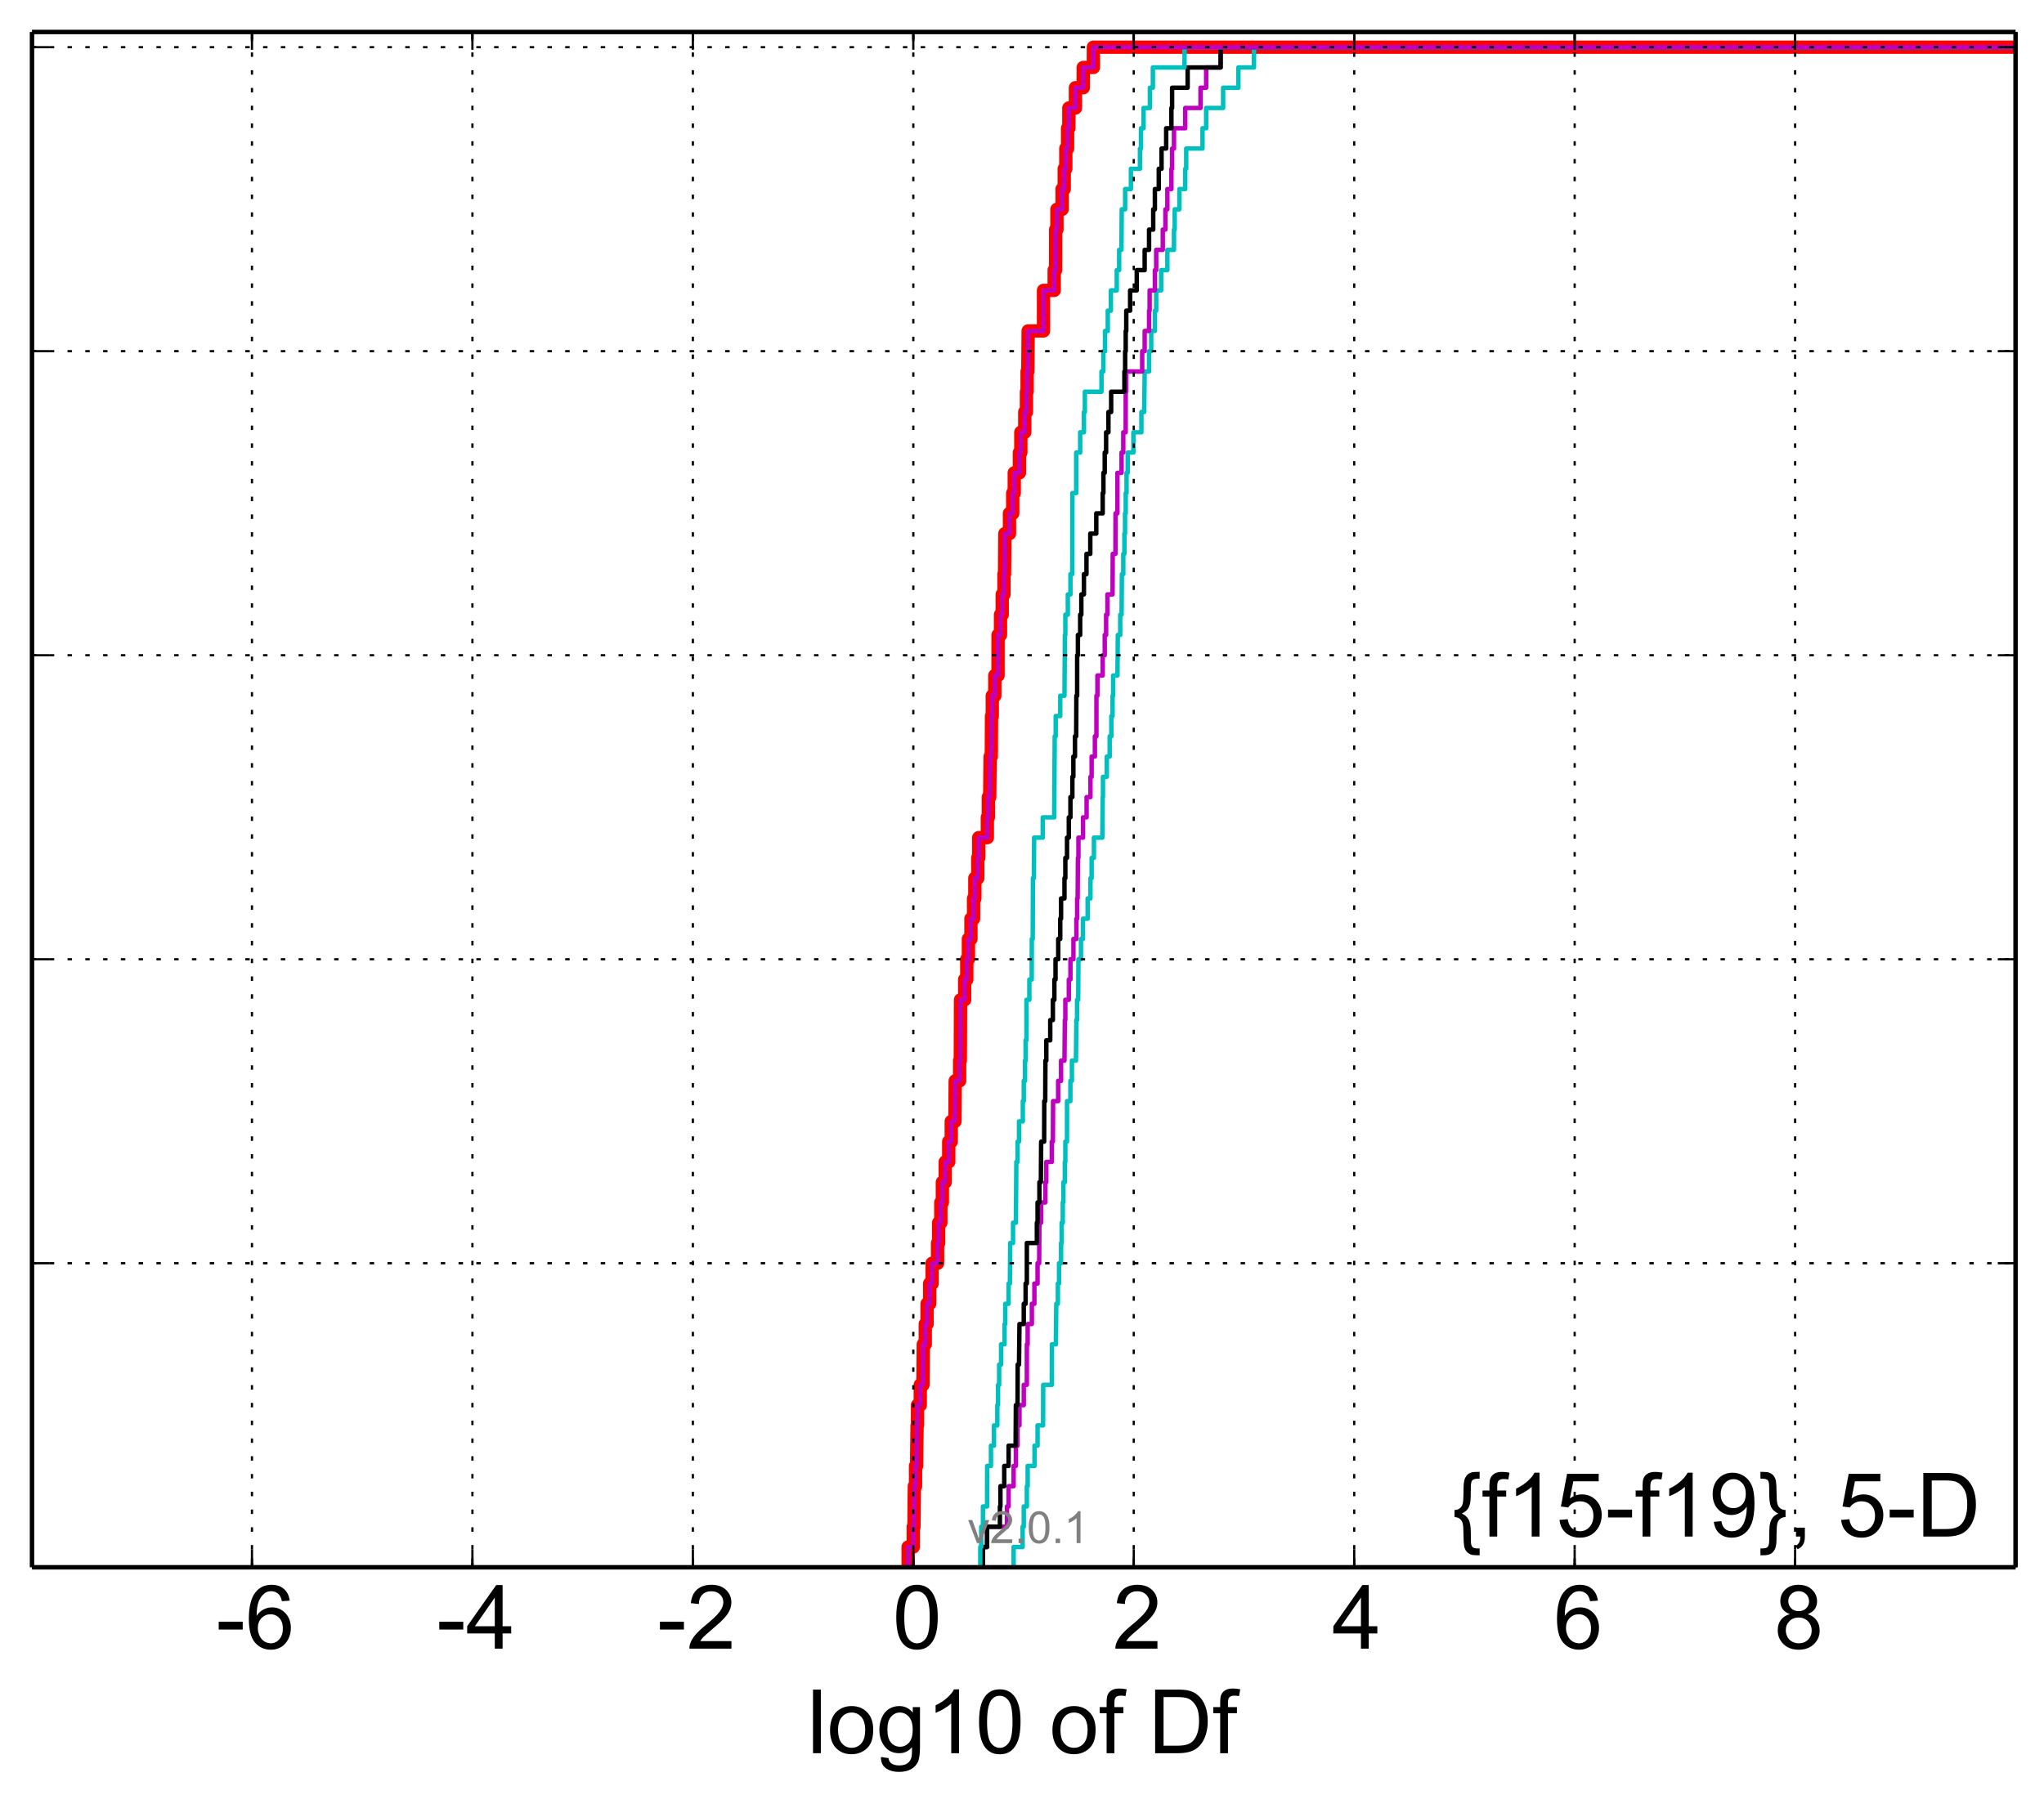 <?xml version="1.0" encoding="utf-8" standalone="no"?>
<!DOCTYPE svg PUBLIC "-//W3C//DTD SVG 1.1//EN"
  "http://www.w3.org/Graphics/SVG/1.1/DTD/svg11.dtd">
<!-- Created with matplotlib (http://matplotlib.org/) -->
<svg height="406pt" version="1.1" viewBox="0 0 460 406" width="460pt" xmlns="http://www.w3.org/2000/svg" xmlns:xlink="http://www.w3.org/1999/xlink">
 <defs>
  <style type="text/css">
*{stroke-linecap:butt;stroke-linejoin:round;}
  </style>
 </defs>
 <g id="figure_1">
  <g id="patch_1">
   <path d="
M0 406.059
L460.8 406.059
L460.8 0
L0 0
z
" style="fill:#ffffff;"/>
  </g>
  <g id="axes_1">
   <g id="patch_2">
    <path d="
M7.2 352.8
L453.6 352.8
L453.6 7.2
L7.2 7.2
z
" style="fill:#ffffff;"/>
   </g>
   <g id="line2d_1">
    <path clip-path="url(#p5bee155178)" d="
M204.381 352.8
L204.381 348.238
L205.528 348.238
L205.528 343.675
L205.686 343.675
L205.765 334.55
L206.041 334.55
L206.041 329.988
L206.274 329.988
L206.385 320.863
L206.484 320.863
L206.484 316.301
L207.107 316.301
L207.107 311.739
L207.707 311.739
L207.788 302.614
L208.229 302.614
L208.229 298.051
L208.637 298.051
L208.637 293.489
L209.223 293.489
L209.223 288.927
L209.771 288.927
L209.771 284.364
L211 284.364
L211 279.802
L211.241 279.802
L211.241 275.24
L211.733 275.24
L211.733 270.677
L212.08 270.677
L212.08 266.115
L212.721 266.115
L212.721 261.552
L213.511 261.552
L213.511 256.99
L214.076 256.99
L214.076 252.428
L214.908 252.428
L214.966 243.303
L215.959 243.303
L215.959 238.741
L216.115 238.741
L216.173 225.053
L217.093 225.053
L217.093 220.491
L217.575 220.491
L217.575 215.929
L217.94 215.929
L217.94 211.366
L218.511 211.366
L218.511 206.804
L219.103 206.804
L219.103 202.242
L219.385 202.242
L219.385 197.679
L220.046 197.679
L220.046 193.117
L220.257 193.117
L220.257 188.554
L222.201 188.554
L222.201 183.992
L222.429 183.992
L222.429 179.43
L222.732 179.43
L222.831 170.305
L223.089 170.305
L223.141 161.18
L223.31 161.18
L223.31 156.618
L223.883 156.618
L223.883 152.055
L224.608 152.055
L224.618 142.931
L225.163 142.931
L225.163 138.368
L225.548 138.368
L225.548 133.806
L225.94 133.806
L225.94 129.244
L226.074 129.244
L226.142 120.119
L227.184 120.119
L227.184 115.556
L227.915 115.556
L227.915 110.994
L228.256 110.994
L228.256 106.432
L229.419 106.432
L229.419 101.869
L229.737 101.869
L229.737 97.307
L230.623 97.307
L230.623 92.745
L231.003 92.745
L231.003 88.182
L231.15 88.182
L231.15 83.62
L231.309 83.62
L231.383 74.495
L234.84 74.495
L234.841 65.37
L237.241 65.37
L237.241 60.808
L237.559 60.808
L237.574 51.683
L237.864 51.683
L237.864 47.121
L239.024 47.121
L239.024 42.558
L239.501 42.558
L239.501 37.996
L239.86 37.996
L239.86 33.434
L240.256 33.434
L240.256 28.871
L240.542 28.871
L240.542 24.309
L242.025 24.309
L242.025 19.747
L243.78 19.747
L243.78 15.184
L246.063 15.184
L246.063 10.622
L246.063 10.622
L453.6 10.622
L453.6 10.622" style="fill:none;stroke:#ff0000;stroke-linecap:square;stroke-width:3.0;"/>
   </g>
   <g id="line2d_2">
    <path clip-path="url(#p5bee155178)" d="
M228.113 352.8
L228.113 348.238
L230.141 348.238
L230.141 343.675
L230.398 343.675
L230.398 339.113
L231.088 339.113
L231.088 334.55
L231.272 334.55
L231.272 329.988
L232.82 329.988
L232.82 325.426
L233.502 325.426
L233.502 320.863
L234.745 320.863
L234.775 311.739
L236.7 311.739
L236.735 302.614
L237.615 302.614
L237.717 293.489
L238.069 293.489
L238.069 288.927
L238.331 288.927
L238.331 284.364
L238.792 284.364
L238.792 279.802
L238.925 279.802
L238.925 275.24
L239.176 275.24
L239.176 270.677
L239.315 270.677
L239.315 266.115
L239.641 266.115
L239.641 261.552
L239.754 261.552
L239.754 256.99
L240.123 256.99
L240.133 247.865
L240.891 247.865
L240.891 243.303
L241.232 243.303
L241.232 238.741
L242.135 238.741
L242.235 229.616
L242.391 229.616
L242.391 225.053
L242.644 225.053
L242.7 215.929
L243.274 215.929
L243.274 211.366
L243.706 211.366
L243.706 206.804
L244.77 206.804
L244.77 202.242
L245.407 202.242
L245.407 197.679
L245.67 197.679
L245.67 193.117
L246.185 193.117
L246.185 188.554
L248.077 188.554
L248.16 179.43
L248.22 179.43
L248.22 174.867
L249.088 174.867
L249.088 170.305
L249.734 170.305
L249.734 165.743
L250.105 165.743
L250.105 161.18
L250.379 161.18
L250.379 156.618
L250.511 156.618
L250.511 152.055
L251.477 152.055
L251.562 142.931
L252.106 142.931
L252.106 138.368
L252.407 138.368
L252.483 129.244
L252.794 129.244
L252.794 124.681
L253.046 124.681
L253.046 120.119
L253.186 120.119
L253.186 115.556
L253.343 115.556
L253.343 110.994
L253.528 110.994
L253.528 106.432
L253.784 106.432
L253.784 101.869
L255.066 101.869
L255.066 97.307
L256.873 97.307
L256.873 92.745
L257.499 92.745
L257.605 83.62
L258.597 83.62
L258.597 79.057
L259.077 79.057
L259.077 74.495
L259.904 74.495
L259.904 69.933
L260.202 69.933
L260.202 65.37
L261.318 65.37
L261.318 60.808
L262.714 60.808
L262.714 56.245
L264.202 56.245
L264.202 51.683
L264.363 51.683
L264.363 47.121
L265.419 47.121
L265.419 42.558
L266.734 42.558
L266.734 37.996
L266.955 37.996
L266.955 33.434
L270.621 33.434
L270.621 28.871
L271.446 28.871
L271.446 24.309
L275.261 24.309
L275.261 19.747
L278.697 19.747
L278.697 15.184
L282.204 15.184
L282.204 10.622
L282.204 10.622
L453.6 10.622
L453.6 10.622" style="fill:none;stroke:#00bfbf;stroke-linecap:square;"/>
   </g>
   <g id="line2d_3">
    <path clip-path="url(#p5bee155178)" d="
M221.209 352.8
L221.209 348.238
L222.14 348.238
L222.14 343.675
L226.617 343.675
L226.617 339.113
L226.982 339.113
L226.982 334.55
L228.113 334.55
L228.113 329.988
L228.62 329.988
L228.62 325.426
L228.996 325.426
L228.996 320.863
L229.433 320.863
L229.433 316.301
L230.398 316.301
L230.398 311.739
L231.088 311.739
L231.093 302.614
L231.272 302.614
L231.272 298.051
L232.22 298.051
L232.22 293.489
L232.789 293.489
L232.789 288.927
L233.502 288.927
L233.502 284.364
L233.862 284.364
L233.918 275.24
L234.31 275.24
L234.31 270.677
L235.257 270.677
L235.257 266.115
L235.473 266.115
L235.473 261.552
L236.7 261.552
L236.7 256.99
L236.951 256.99
L236.995 247.865
L238.133 247.865
L238.133 243.303
L238.792 243.303
L238.792 238.741
L239.557 238.741
L239.641 229.616
L239.754 229.616
L239.754 225.053
L240.534 225.053
L240.534 220.491
L240.901 220.491
L240.901 215.929
L241.573 215.929
L241.573 211.366
L242.235 211.366
L242.235 206.804
L242.412 206.804
L242.412 202.242
L242.524 202.242
L242.581 193.117
L242.7 193.117
L242.7 188.554
L243.734 188.554
L243.734 183.992
L244.535 183.992
L244.535 179.43
L245.407 179.43
L245.407 174.867
L245.67 174.867
L245.67 170.305
L246.401 170.305
L246.401 165.743
L246.748 165.743
L246.751 156.618
L246.973 156.618
L246.973 152.055
L248.16 152.055
L248.16 147.493
L248.618 147.493
L248.618 142.931
L248.93 142.931
L248.93 138.368
L249.222 138.368
L249.222 133.806
L250.379 133.806
L250.416 124.681
L251.027 124.681
L251.047 115.556
L251.47 115.556
L251.477 106.432
L252.407 106.432
L252.407 101.869
L252.794 101.869
L252.794 97.307
L253.333 97.307
L253.343 88.182
L253.465 88.182
L253.465 83.62
L257.051 83.62
L257.051 79.057
L257.605 79.057
L257.605 74.495
L258.597 74.495
L258.597 69.933
L258.725 69.933
L258.725 65.37
L259.904 65.37
L259.904 60.808
L260.202 60.808
L260.202 56.245
L261.679 56.245
L261.679 51.683
L262.271 51.683
L262.271 47.121
L262.714 47.121
L262.714 42.558
L263.623 42.558
L263.623 37.996
L263.782 37.996
L263.782 33.434
L264.202 33.434
L264.202 28.871
L266.734 28.871
L266.734 24.309
L270.176 24.309
L270.176 19.747
L271.446 19.747
L271.446 15.184
L274.701 15.184
L274.701 10.622
L274.701 10.622
L453.6 10.622
L453.6 10.622" style="fill:none;stroke:#bf00bf;stroke-linecap:square;"/>
   </g>
   <g id="line2d_4">
    <path clip-path="url(#p5bee155178)" d="
M221.209 352.8
L221.209 348.238
L222.14 348.238
L222.14 343.675
L225.028 343.675
L225.028 339.113
L225.144 339.113
L225.144 334.55
L226.002 334.55
L226.002 329.988
L226.982 329.988
L226.982 325.426
L228.562 325.426
L228.62 316.301
L228.996 316.301
L229.029 307.176
L229.327 307.176
L229.433 298.051
L230.398 298.051
L230.398 293.489
L230.811 293.489
L230.811 288.927
L231.088 288.927
L231.093 279.802
L233.344 279.802
L233.344 275.24
L233.502 275.24
L233.502 270.677
L233.918 270.677
L233.918 266.115
L234.245 266.115
L234.31 256.99
L234.985 256.99
L235.011 247.865
L235.229 247.865
L235.267 238.741
L235.473 238.741
L235.473 234.178
L236.356 234.178
L236.356 229.616
L236.951 229.616
L236.951 225.053
L237.286 225.053
L237.286 220.491
L237.546 220.491
L237.546 215.929
L238.156 215.929
L238.156 211.366
L238.606 211.366
L238.606 206.804
L238.792 206.804
L238.792 202.242
L239.557 202.242
L239.557 197.679
L239.754 197.679
L239.754 193.117
L240.134 193.117
L240.134 188.554
L240.534 188.554
L240.534 183.992
L240.901 183.992
L240.901 179.43
L241.335 179.43
L241.335 174.867
L241.558 174.867
L241.558 170.305
L241.923 170.305
L241.923 165.743
L242.196 165.743
L242.235 156.618
L242.412 156.618
L242.415 147.493
L242.581 147.493
L242.581 142.931
L243.091 142.931
L243.091 138.368
L243.354 138.368
L243.354 133.806
L243.937 133.806
L243.937 129.244
L244.511 129.244
L244.511 124.681
L245.368 124.681
L245.368 120.119
L246.717 120.119
L246.717 115.556
L248.16 115.556
L248.16 110.994
L248.322 110.994
L248.322 106.432
L248.618 106.432
L248.618 101.869
L248.93 101.869
L248.93 97.307
L249.451 97.307
L249.451 92.745
L250.066 92.745
L250.066 88.182
L253.048 88.182
L253.048 83.62
L253.211 83.62
L253.211 79.057
L253.343 79.057
L253.343 74.495
L253.465 74.495
L253.465 69.933
L254.332 69.933
L254.332 65.37
L255.825 65.37
L255.825 60.808
L257.605 60.808
L257.605 56.245
L258.597 56.245
L258.597 51.683
L259.533 51.683
L259.533 47.121
L259.904 47.121
L259.904 42.558
L260.781 42.558
L260.781 37.996
L261.405 37.996
L261.405 33.434
L262.447 33.434
L262.447 28.871
L263.623 28.871
L263.623 24.309
L263.782 24.309
L263.782 19.747
L267.278 19.747
L267.278 15.184
L274.701 15.184
L274.701 10.622
L274.701 10.622
L453.6 10.622
L453.6 10.622" style="fill:none;stroke:#000000;stroke-linecap:square;"/>
   </g>
   <g id="line2d_5">
    <path clip-path="url(#p5bee155178)" d="
M220.609 352.8
L220.609 348.238
L220.826 348.238
L220.826 343.675
L221.209 343.675
L221.209 339.113
L222.14 339.113
L222.156 329.988
L223.014 329.988
L223.014 325.426
L223.696 325.426
L223.696 320.863
L224.446 320.863
L224.446 316.301
L224.608 316.301
L224.608 311.739
L224.856 311.739
L224.856 307.176
L225.287 307.176
L225.287 302.614
L226.074 302.614
L226.074 298.051
L226.232 298.051
L226.232 293.489
L226.982 293.489
L226.982 288.927
L227.276 288.927
L227.346 279.802
L227.981 279.802
L227.981 275.24
L228.62 275.24
L228.731 261.552
L228.996 261.552
L228.996 256.99
L229.327 256.99
L229.327 252.428
L230.185 252.428
L230.185 247.865
L230.398 247.865
L230.398 243.303
L230.681 243.303
L230.681 238.741
L230.812 238.741
L230.812 234.178
L231.003 234.178
L231.009 225.053
L231.657 225.053
L231.657 220.491
L232.185 220.491
L232.204 211.366
L232.412 211.366
L232.463 197.679
L232.674 197.679
L232.733 188.554
L234.668 188.554
L234.668 183.992
L237.249 183.992
L237.359 165.743
L237.587 165.743
L237.587 161.18
L238.607 161.18
L238.607 156.618
L239.557 156.618
L239.654 142.931
L239.754 142.931
L239.754 138.368
L240.312 138.368
L240.312 133.806
L240.901 133.806
L240.901 129.244
L241.31 129.244
L241.347 110.994
L242.191 110.994
L242.196 101.869
L243.091 101.869
L243.091 97.307
L243.937 97.307
L243.937 92.745
L244.146 92.745
L244.146 88.182
L247.89 88.182
L247.89 83.62
L248.314 83.62
L248.314 79.057
L248.688 79.057
L248.688 74.495
L249.3 74.495
L249.3 69.933
L250.002 69.933
L250.002 65.37
L251.323 65.37
L251.323 60.808
L251.862 60.808
L251.862 56.245
L252.379 56.245
L252.443 47.121
L253.211 47.121
L253.211 42.558
L254.513 42.558
L254.513 37.996
L256.541 37.996
L256.541 33.434
L256.777 33.434
L256.777 28.871
L257.359 28.871
L257.359 24.309
L258.781 24.309
L258.781 19.747
L259.453 19.747
L259.453 15.184
L266.57 15.184
L266.57 10.622
L266.57 10.622
L453.6 10.622
L453.6 10.622" style="fill:none;stroke:#00bfbf;stroke-linecap:square;"/>
   </g>
   <g id="line2d_6">
    <path clip-path="url(#p5bee155178)" d="
M204.381 352.8
L204.381 348.238
L205.528 348.238
L205.528 343.675
L205.686 343.675
L205.765 334.55
L206.041 334.55
L206.041 329.988
L206.274 329.988
L206.385 320.863
L206.484 320.863
L206.484 316.301
L207.107 316.301
L207.107 311.739
L207.707 311.739
L207.788 302.614
L208.229 302.614
L208.229 298.051
L208.637 298.051
L208.637 293.489
L209.223 293.489
L209.223 288.927
L209.771 288.927
L209.771 284.364
L211 284.364
L211 279.802
L211.241 279.802
L211.241 275.24
L211.733 275.24
L211.733 270.677
L212.08 270.677
L212.08 266.115
L212.721 266.115
L212.721 261.552
L213.511 261.552
L213.511 256.99
L214.076 256.99
L214.076 252.428
L214.908 252.428
L214.966 243.303
L215.959 243.303
L215.959 238.741
L216.115 238.741
L216.173 225.053
L217.093 225.053
L217.093 220.491
L217.575 220.491
L217.575 215.929
L217.94 215.929
L217.94 211.366
L218.511 211.366
L218.511 206.804
L219.103 206.804
L219.103 202.242
L219.385 202.242
L219.385 197.679
L220.046 197.679
L220.046 193.117
L220.257 193.117
L220.257 188.554
L222.201 188.554
L222.201 183.992
L222.429 183.992
L222.429 179.43
L222.732 179.43
L222.831 170.305
L223.089 170.305
L223.141 161.18
L223.31 161.18
L223.31 156.618
L223.883 156.618
L223.883 152.055
L224.608 152.055
L224.618 142.931
L225.163 142.931
L225.163 138.368
L225.548 138.368
L225.548 133.806
L225.94 133.806
L225.94 129.244
L226.074 129.244
L226.142 120.119
L227.184 120.119
L227.184 115.556
L227.915 115.556
L227.915 110.994
L228.256 110.994
L228.256 106.432
L229.419 106.432
L229.419 101.869
L229.737 101.869
L229.737 97.307
L230.623 97.307
L230.623 92.745
L231.003 92.745
L231.003 88.182
L231.15 88.182
L231.15 83.62
L231.309 83.62
L231.383 74.495
L234.84 74.495
L234.841 65.37
L237.241 65.37
L237.241 60.808
L237.559 60.808
L237.574 51.683
L237.864 51.683
L237.864 47.121
L239.024 47.121
L239.024 42.558
L239.501 42.558
L239.501 37.996
L239.86 37.996
L239.86 33.434
L240.256 33.434
L240.256 28.871
L240.542 28.871
L240.542 24.309
L242.025 24.309
L242.025 19.747
L243.78 19.747
L243.78 15.184
L246.063 15.184
L246.063 10.622
L246.063 10.622
L453.6 10.622
L453.6 10.622" style="fill:none;stroke:#bf00bf;stroke-linecap:square;"/>
   </g>
   <g id="matplotlib.axis_1">
    <g id="xtick_1"/>
    <g id="xtick_2">
     <g id="line2d_7">
      <path clip-path="url(#p5bee155178)" d="
M56.705 352.8
L56.705 7.2" style="fill:none;stroke:#000000;stroke-dasharray:1,3;stroke-dashoffset:0.0;stroke-width:0.5;"/>
     </g>
     <g id="line2d_8">
      <defs>
       <path d="
M0 0
L0 -4" id="m93b0483c22" style="stroke:#000000;stroke-width:0.5;"/>
      </defs>
      <g>
       <use style="stroke:#000000;stroke-width:0.5;" x="56.705" xlink:href="#m93b0483c22" y="352.8"/>
      </g>
     </g>
     <g id="line2d_9">
      <defs>
       <path d="
M0 0
L0 4" id="m741efc42ff" style="stroke:#000000;stroke-width:0.5;"/>
      </defs>
      <g>
       <use style="stroke:#000000;stroke-width:0.5;" x="56.705" xlink:href="#m741efc42ff" y="7.2"/>
      </g>
     </g>
     <g id="text_1">
      <!-- -6 -->
      <defs>
       <path d="
M3.172 21.484
L3.172 30.328
L30.172 30.328
L30.172 21.484
z
" id="ArialMT-2d"/>
       <path d="
M49.75 54.047
L41.016 53.375
Q39.844 58.547 37.703 60.891
Q34.125 64.656 28.906 64.656
Q24.703 64.656 21.531 62.312
Q17.391 59.281 14.984 53.469
Q12.594 47.656 12.5 36.922
Q15.672 41.75 20.266 44.094
Q24.859 46.438 29.891 46.438
Q38.672 46.438 44.844 39.969
Q51.031 33.5 51.031 23.25
Q51.031 16.5 48.125 10.719
Q45.219 4.938 40.141 1.859
Q35.062 -1.219 28.609 -1.219
Q17.625 -1.219 10.688 6.859
Q3.766 14.938 3.766 33.5
Q3.766 54.25 11.422 63.672
Q18.109 71.875 29.438 71.875
Q37.891 71.875 43.281 67.141
Q48.688 62.406 49.75 54.047
M13.875 23.188
Q13.875 18.656 15.797 14.5
Q17.719 10.359 21.188 8.172
Q24.656 6 28.469 6
Q34.031 6 38.031 10.484
Q42.047 14.984 42.047 22.703
Q42.047 30.125 38.078 34.391
Q34.125 38.672 28.125 38.672
Q22.172 38.672 18.016 34.391
Q13.875 30.125 13.875 23.188" id="ArialMT-36"/>
      </defs>
      <g transform="translate(48.589 371.116)scale(0.2 -0.2)">
       <use xlink:href="#ArialMT-2d"/>
       <use x="33.301" xlink:href="#ArialMT-36"/>
      </g>
     </g>
    </g>
    <g id="xtick_3">
     <g id="line2d_10">
      <path clip-path="url(#p5bee155178)" d="
M106.317 352.8
L106.317 7.2" style="fill:none;stroke:#000000;stroke-dasharray:1,3;stroke-dashoffset:0.0;stroke-width:0.5;"/>
     </g>
     <g id="line2d_11">
      <g>
       <use style="stroke:#000000;stroke-width:0.5;" x="106.317" xlink:href="#m93b0483c22" y="352.8"/>
      </g>
     </g>
     <g id="line2d_12">
      <g>
       <use style="stroke:#000000;stroke-width:0.5;" x="106.317" xlink:href="#m741efc42ff" y="7.2"/>
      </g>
     </g>
     <g id="text_2">
      <!-- -4 -->
      <defs>
       <path d="
M32.328 0
L32.328 17.141
L1.266 17.141
L1.266 25.203
L33.938 71.578
L41.109 71.578
L41.109 25.203
L50.781 25.203
L50.781 17.141
L41.109 17.141
L41.109 0
z

M32.328 25.203
L32.328 57.469
L9.906 25.203
z
" id="ArialMT-34"/>
      </defs>
      <g transform="translate(98.226 371.116)scale(0.2 -0.2)">
       <use xlink:href="#ArialMT-2d"/>
       <use x="33.301" xlink:href="#ArialMT-34"/>
      </g>
     </g>
    </g>
    <g id="xtick_4">
     <g id="line2d_13">
      <path clip-path="url(#p5bee155178)" d="
M155.929 352.8
L155.929 7.2" style="fill:none;stroke:#000000;stroke-dasharray:1,3;stroke-dashoffset:0.0;stroke-width:0.5;"/>
     </g>
     <g id="line2d_14">
      <g>
       <use style="stroke:#000000;stroke-width:0.5;" x="155.929" xlink:href="#m93b0483c22" y="352.8"/>
      </g>
     </g>
     <g id="line2d_15">
      <g>
       <use style="stroke:#000000;stroke-width:0.5;" x="155.929" xlink:href="#m741efc42ff" y="7.2"/>
      </g>
     </g>
     <g id="text_3">
      <!-- -2 -->
      <defs>
       <path d="
M50.344 8.453
L50.344 0
L3.031 0
Q2.938 3.172 4.047 6.109
Q5.859 10.938 9.828 15.625
Q13.812 20.312 21.344 26.469
Q33.016 36.031 37.109 41.625
Q41.219 47.219 41.219 52.203
Q41.219 57.422 37.469 61
Q33.734 64.594 27.734 64.594
Q21.391 64.594 17.578 60.781
Q13.766 56.984 13.719 50.25
L4.688 51.172
Q5.609 61.281 11.656 66.578
Q17.719 71.875 27.938 71.875
Q38.234 71.875 44.234 66.156
Q50.25 60.453 50.25 52
Q50.25 47.703 48.484 43.547
Q46.734 39.406 42.656 34.812
Q38.578 30.219 29.109 22.219
Q21.188 15.578 18.938 13.203
Q16.703 10.844 15.234 8.453
z
" id="ArialMT-32"/>
      </defs>
      <g transform="translate(147.882 371.116)scale(0.2 -0.2)">
       <use xlink:href="#ArialMT-2d"/>
       <use x="33.301" xlink:href="#ArialMT-32"/>
      </g>
     </g>
    </g>
    <g id="xtick_5">
     <g id="line2d_16">
      <path clip-path="url(#p5bee155178)" d="
M205.54 352.8
L205.54 7.2" style="fill:none;stroke:#000000;stroke-dasharray:1,3;stroke-dashoffset:0.0;stroke-width:0.5;"/>
     </g>
     <g id="line2d_17">
      <g>
       <use style="stroke:#000000;stroke-width:0.5;" x="205.54" xlink:href="#m93b0483c22" y="352.8"/>
      </g>
     </g>
     <g id="line2d_18">
      <g>
       <use style="stroke:#000000;stroke-width:0.5;" x="205.54" xlink:href="#m741efc42ff" y="7.2"/>
      </g>
     </g>
     <g id="text_4">
      <!-- 0 -->
      <defs>
       <path d="
M4.156 35.297
Q4.156 48 6.766 55.734
Q9.375 63.484 14.516 67.672
Q19.672 71.875 27.484 71.875
Q33.25 71.875 37.594 69.547
Q41.938 67.234 44.766 62.859
Q47.609 58.5 49.219 52.219
Q50.828 45.953 50.828 35.297
Q50.828 22.703 48.234 14.969
Q45.656 7.234 40.5 3
Q35.359 -1.219 27.484 -1.219
Q17.141 -1.219 11.234 6.203
Q4.156 15.141 4.156 35.297
M13.188 35.297
Q13.188 17.672 17.312 11.828
Q21.438 6 27.484 6
Q33.547 6 37.672 11.859
Q41.797 17.719 41.797 35.297
Q41.797 52.984 37.672 58.781
Q33.547 64.594 27.391 64.594
Q21.344 64.594 17.719 59.469
Q13.188 52.938 13.188 35.297" id="ArialMT-30"/>
      </defs>
      <g transform="translate(200.873 371.116)scale(0.2 -0.2)">
       <use xlink:href="#ArialMT-30"/>
      </g>
     </g>
    </g>
    <g id="xtick_6">
     <g id="line2d_19">
      <path clip-path="url(#p5bee155178)" d="
M255.152 352.8
L255.152 7.2" style="fill:none;stroke:#000000;stroke-dasharray:1,3;stroke-dashoffset:0.0;stroke-width:0.5;"/>
     </g>
     <g id="line2d_20">
      <g>
       <use style="stroke:#000000;stroke-width:0.5;" x="255.152" xlink:href="#m93b0483c22" y="352.8"/>
      </g>
     </g>
     <g id="line2d_21">
      <g>
       <use style="stroke:#000000;stroke-width:0.5;" x="255.152" xlink:href="#m741efc42ff" y="7.2"/>
      </g>
     </g>
     <g id="text_5">
      <!-- 2 -->
      <g transform="translate(250.412 371.116)scale(0.2 -0.2)">
       <use xlink:href="#ArialMT-32"/>
      </g>
     </g>
    </g>
    <g id="xtick_7">
     <g id="line2d_22">
      <path clip-path="url(#p5bee155178)" d="
M304.764 352.8
L304.764 7.2" style="fill:none;stroke:#000000;stroke-dasharray:1,3;stroke-dashoffset:0.0;stroke-width:0.5;"/>
     </g>
     <g id="line2d_23">
      <g>
       <use style="stroke:#000000;stroke-width:0.5;" x="304.764" xlink:href="#m93b0483c22" y="352.8"/>
      </g>
     </g>
     <g id="line2d_24">
      <g>
       <use style="stroke:#000000;stroke-width:0.5;" x="304.764" xlink:href="#m741efc42ff" y="7.2"/>
      </g>
     </g>
     <g id="text_6">
      <!-- 4 -->
      <g transform="translate(299.813 371.116)scale(0.2 -0.2)">
       <use xlink:href="#ArialMT-34"/>
      </g>
     </g>
    </g>
    <g id="xtick_8">
     <g id="line2d_25">
      <path clip-path="url(#p5bee155178)" d="
M354.376 352.8
L354.376 7.2" style="fill:none;stroke:#000000;stroke-dasharray:1,3;stroke-dashoffset:0.0;stroke-width:0.5;"/>
     </g>
     <g id="line2d_26">
      <g>
       <use style="stroke:#000000;stroke-width:0.5;" x="354.376" xlink:href="#m93b0483c22" y="352.8"/>
      </g>
     </g>
     <g id="line2d_27">
      <g>
       <use style="stroke:#000000;stroke-width:0.5;" x="354.376" xlink:href="#m741efc42ff" y="7.2"/>
      </g>
     </g>
     <g id="text_7">
      <!-- 6 -->
      <g transform="translate(349.65 371.116)scale(0.2 -0.2)">
       <use xlink:href="#ArialMT-36"/>
      </g>
     </g>
    </g>
    <g id="xtick_9">
     <g id="line2d_28">
      <path clip-path="url(#p5bee155178)" d="
M403.988 352.8
L403.988 7.2" style="fill:none;stroke:#000000;stroke-dasharray:1,3;stroke-dashoffset:0.0;stroke-width:0.5;"/>
     </g>
     <g id="line2d_29">
      <g>
       <use style="stroke:#000000;stroke-width:0.5;" x="403.988" xlink:href="#m93b0483c22" y="352.8"/>
      </g>
     </g>
     <g id="line2d_30">
      <g>
       <use style="stroke:#000000;stroke-width:0.5;" x="403.988" xlink:href="#m741efc42ff" y="7.2"/>
      </g>
     </g>
     <g id="text_8">
      <!-- 8 -->
      <defs>
       <path d="
M17.672 38.812
Q12.203 40.828 9.562 44.531
Q6.938 48.25 6.938 53.422
Q6.938 61.234 12.547 66.547
Q18.172 71.875 27.484 71.875
Q36.859 71.875 42.578 66.422
Q48.297 60.984 48.297 53.172
Q48.297 48.188 45.672 44.5
Q43.062 40.828 37.75 38.812
Q44.344 36.672 47.781 31.875
Q51.219 27.094 51.219 20.453
Q51.219 11.281 44.719 5.031
Q38.234 -1.219 27.641 -1.219
Q17.047 -1.219 10.547 5.047
Q4.047 11.328 4.047 20.703
Q4.047 27.688 7.594 32.391
Q11.141 37.109 17.672 38.812
M15.922 53.719
Q15.922 48.641 19.188 45.406
Q22.469 42.188 27.688 42.188
Q32.766 42.188 36.016 45.375
Q39.266 48.578 39.266 53.219
Q39.266 58.062 35.906 61.359
Q32.562 64.656 27.594 64.656
Q22.562 64.656 19.234 61.422
Q15.922 58.203 15.922 53.719
M13.094 20.656
Q13.094 16.891 14.875 13.375
Q16.656 9.859 20.172 7.922
Q23.688 6 27.734 6
Q34.031 6 38.125 10.047
Q42.234 14.109 42.234 20.359
Q42.234 26.703 38.016 30.859
Q33.797 35.016 27.438 35.016
Q21.234 35.016 17.156 30.906
Q13.094 26.812 13.094 20.656" id="ArialMT-38"/>
      </defs>
      <g transform="translate(399.271 371.116)scale(0.2 -0.2)">
       <use xlink:href="#ArialMT-38"/>
      </g>
     </g>
    </g>
    <g id="xtick_10">
     <g id="line2d_31">
      <path clip-path="url(#p5bee155178)" d="
M453.6 352.8
L453.6 7.2" style="fill:none;stroke:#000000;stroke-dasharray:1,3;stroke-dashoffset:0.0;stroke-width:0.5;"/>
     </g>
     <g id="line2d_32">
      <g>
       <use style="stroke:#000000;stroke-width:0.5;" x="453.6" xlink:href="#m93b0483c22" y="352.8"/>
      </g>
     </g>
     <g id="line2d_33">
      <g>
       <use style="stroke:#000000;stroke-width:0.5;" x="453.6" xlink:href="#m741efc42ff" y="7.2"/>
      </g>
     </g>
    </g>
    <g id="xtick_11"/>
    <g id="xtick_12">
     <g id="line2d_34">
      <defs>
       <path d="
M0 0
L0 -2" id="m177f7580d0" style="stroke:#000000;stroke-width:0.5;"/>
      </defs>
      <g>
       <use style="stroke:#000000;stroke-width:0.5;" x="56.705" xlink:href="#m177f7580d0" y="352.8"/>
      </g>
     </g>
     <g id="line2d_35">
      <defs>
       <path d="
M0 0
L0 2" id="m5284c7e2a0" style="stroke:#000000;stroke-width:0.5;"/>
      </defs>
      <g>
       <use style="stroke:#000000;stroke-width:0.5;" x="56.705" xlink:href="#m5284c7e2a0" y="7.2"/>
      </g>
     </g>
    </g>
    <g id="xtick_13">
     <g id="line2d_36">
      <g>
       <use style="stroke:#000000;stroke-width:0.5;" x="106.317" xlink:href="#m177f7580d0" y="352.8"/>
      </g>
     </g>
     <g id="line2d_37">
      <g>
       <use style="stroke:#000000;stroke-width:0.5;" x="106.317" xlink:href="#m5284c7e2a0" y="7.2"/>
      </g>
     </g>
    </g>
    <g id="xtick_14">
     <g id="line2d_38">
      <g>
       <use style="stroke:#000000;stroke-width:0.5;" x="155.929" xlink:href="#m177f7580d0" y="352.8"/>
      </g>
     </g>
     <g id="line2d_39">
      <g>
       <use style="stroke:#000000;stroke-width:0.5;" x="155.929" xlink:href="#m5284c7e2a0" y="7.2"/>
      </g>
     </g>
    </g>
    <g id="xtick_15">
     <g id="line2d_40">
      <g>
       <use style="stroke:#000000;stroke-width:0.5;" x="205.54" xlink:href="#m177f7580d0" y="352.8"/>
      </g>
     </g>
     <g id="line2d_41">
      <g>
       <use style="stroke:#000000;stroke-width:0.5;" x="205.54" xlink:href="#m5284c7e2a0" y="7.2"/>
      </g>
     </g>
    </g>
    <g id="xtick_16">
     <g id="line2d_42">
      <g>
       <use style="stroke:#000000;stroke-width:0.5;" x="255.152" xlink:href="#m177f7580d0" y="352.8"/>
      </g>
     </g>
     <g id="line2d_43">
      <g>
       <use style="stroke:#000000;stroke-width:0.5;" x="255.152" xlink:href="#m5284c7e2a0" y="7.2"/>
      </g>
     </g>
    </g>
    <g id="xtick_17">
     <g id="line2d_44">
      <g>
       <use style="stroke:#000000;stroke-width:0.5;" x="304.764" xlink:href="#m177f7580d0" y="352.8"/>
      </g>
     </g>
     <g id="line2d_45">
      <g>
       <use style="stroke:#000000;stroke-width:0.5;" x="304.764" xlink:href="#m5284c7e2a0" y="7.2"/>
      </g>
     </g>
    </g>
    <g id="xtick_18">
     <g id="line2d_46">
      <g>
       <use style="stroke:#000000;stroke-width:0.5;" x="354.376" xlink:href="#m177f7580d0" y="352.8"/>
      </g>
     </g>
     <g id="line2d_47">
      <g>
       <use style="stroke:#000000;stroke-width:0.5;" x="354.376" xlink:href="#m5284c7e2a0" y="7.2"/>
      </g>
     </g>
    </g>
    <g id="xtick_19">
     <g id="line2d_48">
      <g>
       <use style="stroke:#000000;stroke-width:0.5;" x="403.988" xlink:href="#m177f7580d0" y="352.8"/>
      </g>
     </g>
     <g id="line2d_49">
      <g>
       <use style="stroke:#000000;stroke-width:0.5;" x="403.988" xlink:href="#m5284c7e2a0" y="7.2"/>
      </g>
     </g>
    </g>
    <g id="xtick_20">
     <g id="line2d_50">
      <g>
       <use style="stroke:#000000;stroke-width:0.5;" x="453.6" xlink:href="#m177f7580d0" y="352.8"/>
      </g>
     </g>
     <g id="line2d_51">
      <g>
       <use style="stroke:#000000;stroke-width:0.5;" x="453.6" xlink:href="#m5284c7e2a0" y="7.2"/>
      </g>
     </g>
    </g>
    <g id="text_9">
     <!-- log10 of Df -->
     <defs>
      <path d="
M4.984 -4.297
L13.531 -5.562
Q14.062 -9.516 16.5 -11.328
Q19.781 -13.766 25.438 -13.766
Q31.547 -13.766 34.859 -11.328
Q38.188 -8.891 39.359 -4.5
Q40.047 -1.812 39.984 6.781
Q34.234 0 25.641 0
Q14.938 0 9.078 7.719
Q3.219 15.438 3.219 26.219
Q3.219 33.641 5.906 39.906
Q8.594 46.188 13.688 49.609
Q18.797 53.031 25.688 53.031
Q34.859 53.031 40.828 45.609
L40.828 51.859
L48.922 51.859
L48.922 7.031
Q48.922 -5.078 46.453 -10.125
Q44 -15.188 38.641 -18.109
Q33.297 -21.047 25.484 -21.047
Q16.219 -21.047 10.5 -16.875
Q4.781 -12.703 4.984 -4.297
M12.25 26.859
Q12.25 16.656 16.297 11.969
Q20.359 7.281 26.469 7.281
Q32.516 7.281 36.609 11.938
Q40.719 16.609 40.719 26.562
Q40.719 36.078 36.5 40.906
Q32.281 45.75 26.312 45.75
Q20.453 45.75 16.344 40.984
Q12.25 36.234 12.25 26.859" id="ArialMT-67"/>
      <path d="
M8.688 0
L8.688 45.016
L0.922 45.016
L0.922 51.859
L8.688 51.859
L8.688 57.375
Q8.688 62.594 9.625 65.141
Q10.891 68.562 14.078 70.672
Q17.281 72.797 23.047 72.797
Q26.766 72.797 31.25 71.922
L29.938 64.266
Q27.203 64.75 24.75 64.75
Q20.75 64.75 19.094 63.031
Q17.438 61.328 17.438 56.641
L17.438 51.859
L27.547 51.859
L27.547 45.016
L17.438 45.016
L17.438 0
z
" id="ArialMT-66"/>
      <path d="
M7.719 0
L7.719 71.578
L32.375 71.578
Q40.719 71.578 45.125 70.562
Q51.266 69.141 55.609 65.438
Q61.281 60.641 64.078 53.188
Q66.891 45.75 66.891 36.188
Q66.891 28.031 64.984 21.734
Q63.094 15.438 60.109 11.297
Q57.125 7.172 53.578 4.797
Q50.047 2.438 45.047 1.219
Q40.047 0 33.547 0
z

M17.188 8.453
L32.469 8.453
Q39.547 8.453 43.578 9.766
Q47.609 11.078 50 13.484
Q53.375 16.844 55.25 22.531
Q57.125 28.219 57.125 36.328
Q57.125 47.562 53.438 53.594
Q49.75 59.625 44.484 61.672
Q40.672 63.141 32.234 63.141
L17.188 63.141
z
" id="ArialMT-44"/>
      <path d="
M6.391 0
L6.391 71.578
L15.188 71.578
L15.188 0
z
" id="ArialMT-6c"/>
      <path d="
M3.328 25.922
Q3.328 40.328 11.328 47.266
Q18.016 53.031 27.641 53.031
Q38.328 53.031 45.109 46.016
Q51.906 39.016 51.906 26.656
Q51.906 16.656 48.906 10.906
Q45.906 5.172 40.156 2
Q34.422 -1.172 27.641 -1.172
Q16.75 -1.172 10.031 5.812
Q3.328 12.797 3.328 25.922
M12.359 25.922
Q12.359 15.969 16.703 11.016
Q21.047 6.062 27.641 6.062
Q34.188 6.062 38.531 11.031
Q42.875 16.016 42.875 26.219
Q42.875 35.844 38.5 40.797
Q34.125 45.75 27.641 45.75
Q21.047 45.75 16.703 40.812
Q12.359 35.891 12.359 25.922" id="ArialMT-6f"/>
      <path d="
M37.25 0
L28.469 0
L28.469 56
Q25.297 52.984 20.141 49.953
Q14.984 46.922 10.891 45.406
L10.891 53.906
Q18.266 57.375 23.781 62.297
Q29.297 67.234 31.594 71.875
L37.25 71.875
z
" id="ArialMT-31"/>
      <path id="ArialMT-20"/>
     </defs>
     <g transform="translate(181.692 394.65)scale(0.2 -0.2)">
      <use xlink:href="#ArialMT-6c"/>
      <use x="22.217" xlink:href="#ArialMT-6f"/>
      <use x="77.832" xlink:href="#ArialMT-67"/>
      <use x="133.447" xlink:href="#ArialMT-31"/>
      <use x="189.062" xlink:href="#ArialMT-30"/>
      <use x="244.678" xlink:href="#ArialMT-20"/>
      <use x="272.461" xlink:href="#ArialMT-6f"/>
      <use x="328.076" xlink:href="#ArialMT-66"/>
      <use x="355.859" xlink:href="#ArialMT-20"/>
      <use x="383.643" xlink:href="#ArialMT-44"/>
      <use x="455.859" xlink:href="#ArialMT-66"/>
     </g>
    </g>
   </g>
   <g id="matplotlib.axis_2">
    <g id="ytick_1">
     <g id="line2d_52">
      <path clip-path="url(#p5bee155178)" d="
M7.2 352.8
L453.6 352.8" style="fill:none;stroke:#000000;stroke-dasharray:1,3;stroke-dashoffset:0.0;stroke-width:0.5;"/>
     </g>
     <g id="line2d_53">
      <defs>
       <path d="
M0 0
L4 0" id="m728421d6d4" style="stroke:#000000;stroke-width:0.5;"/>
      </defs>
      <g>
       <use style="stroke:#000000;stroke-width:0.5;" x="7.2" xlink:href="#m728421d6d4" y="352.8"/>
      </g>
     </g>
     <g id="line2d_54">
      <defs>
       <path d="
M0 0
L-4 0" id="mcb0005524f" style="stroke:#000000;stroke-width:0.5;"/>
      </defs>
      <g>
       <use style="stroke:#000000;stroke-width:0.5;" x="453.6" xlink:href="#mcb0005524f" y="352.8"/>
      </g>
     </g>
    </g>
    <g id="ytick_2">
     <g id="line2d_55">
      <path clip-path="url(#p5bee155178)" d="
M7.2 284.364
L453.6 284.364" style="fill:none;stroke:#000000;stroke-dasharray:1,3;stroke-dashoffset:0.0;stroke-width:0.5;"/>
     </g>
     <g id="line2d_56">
      <g>
       <use style="stroke:#000000;stroke-width:0.5;" x="7.2" xlink:href="#m728421d6d4" y="284.364"/>
      </g>
     </g>
     <g id="line2d_57">
      <g>
       <use style="stroke:#000000;stroke-width:0.5;" x="453.6" xlink:href="#mcb0005524f" y="284.364"/>
      </g>
     </g>
    </g>
    <g id="ytick_3">
     <g id="line2d_58">
      <path clip-path="url(#p5bee155178)" d="
M7.2 215.929
L453.6 215.929" style="fill:none;stroke:#000000;stroke-dasharray:1,3;stroke-dashoffset:0.0;stroke-width:0.5;"/>
     </g>
     <g id="line2d_59">
      <g>
       <use style="stroke:#000000;stroke-width:0.5;" x="7.2" xlink:href="#m728421d6d4" y="215.929"/>
      </g>
     </g>
     <g id="line2d_60">
      <g>
       <use style="stroke:#000000;stroke-width:0.5;" x="453.6" xlink:href="#mcb0005524f" y="215.929"/>
      </g>
     </g>
    </g>
    <g id="ytick_4">
     <g id="line2d_61">
      <path clip-path="url(#p5bee155178)" d="
M7.2 147.493
L453.6 147.493" style="fill:none;stroke:#000000;stroke-dasharray:1,3;stroke-dashoffset:0.0;stroke-width:0.5;"/>
     </g>
     <g id="line2d_62">
      <g>
       <use style="stroke:#000000;stroke-width:0.5;" x="7.2" xlink:href="#m728421d6d4" y="147.493"/>
      </g>
     </g>
     <g id="line2d_63">
      <g>
       <use style="stroke:#000000;stroke-width:0.5;" x="453.6" xlink:href="#mcb0005524f" y="147.493"/>
      </g>
     </g>
    </g>
    <g id="ytick_5">
     <g id="line2d_64">
      <path clip-path="url(#p5bee155178)" d="
M7.2 79.057
L453.6 79.057" style="fill:none;stroke:#000000;stroke-dasharray:1,3;stroke-dashoffset:0.0;stroke-width:0.5;"/>
     </g>
     <g id="line2d_65">
      <g>
       <use style="stroke:#000000;stroke-width:0.5;" x="7.2" xlink:href="#m728421d6d4" y="79.057"/>
      </g>
     </g>
     <g id="line2d_66">
      <g>
       <use style="stroke:#000000;stroke-width:0.5;" x="453.6" xlink:href="#mcb0005524f" y="79.057"/>
      </g>
     </g>
    </g>
    <g id="ytick_6">
     <g id="line2d_67">
      <path clip-path="url(#p5bee155178)" d="
M7.2 10.622
L453.6 10.622" style="fill:none;stroke:#000000;stroke-dasharray:1,3;stroke-dashoffset:0.0;stroke-width:0.5;"/>
     </g>
     <g id="line2d_68">
      <g>
       <use style="stroke:#000000;stroke-width:0.5;" x="7.2" xlink:href="#m728421d6d4" y="10.622"/>
      </g>
     </g>
     <g id="line2d_69">
      <g>
       <use style="stroke:#000000;stroke-width:0.5;" x="453.6" xlink:href="#mcb0005524f" y="10.622"/>
      </g>
     </g>
    </g>
   </g>
   <g id="patch_3">
    <path d="
M7.2 7.2
L453.6 7.2" style="fill:none;stroke:#000000;"/>
   </g>
   <g id="patch_4">
    <path d="
M453.6 352.8
L453.6 7.2" style="fill:none;stroke:#000000;"/>
   </g>
   <g id="patch_5">
    <path d="
M7.2 352.8
L453.6 352.8" style="fill:none;stroke:#000000;"/>
   </g>
   <g id="patch_6">
    <path d="
M7.2 352.8
L7.2 7.2" style="fill:none;stroke:#000000;"/>
   </g>
   <g id="text_10">
    <!-- {f15-f19}, 5-D -->
    <defs>
     <path d="
M30.562 29.891
L30.562 21.922
Q26.812 21.828 24.438 19.875
Q22.078 17.922 21.297 14.578
Q20.516 11.234 20.453 3.078
Q20.406 -5.078 20.172 -7.672
Q19.734 -11.812 18.531 -14.281
Q17.328 -16.75 15.562 -18.234
Q13.812 -19.734 11.078 -20.516
Q9.234 -21.047 5.031 -21.047
L2.297 -21.047
L2.297 -13.375
L3.812 -13.375
Q8.891 -13.375 10.547 -11.547
Q12.203 -9.719 12.203 -3.328
Q12.203 8.891 12.641 12.156
Q13.422 17.578 15.766 20.828
Q18.109 24.078 22.406 25.875
Q16.797 28.562 14.5 32.984
Q12.203 37.406 12.203 47.906
Q12.203 57.422 11.969 59.281
Q11.625 62.547 10.031 63.844
Q8.453 65.141 3.812 65.141
L2.297 65.141
L2.297 72.797
L5.031 72.797
Q9.812 72.797 11.969 72.016
Q15.094 70.953 17.141 68.406
Q19.188 65.875 19.797 62.016
Q20.406 58.156 20.453 49.359
Q20.516 40.578 21.297 37.234
Q22.078 33.891 24.438 31.938
Q26.812 29.984 30.562 29.891" id="ArialMT-7d"/>
     <path d="
M5.469 16.547
L13.922 17.328
Q14.984 11.375 18.016 8.688
Q21.047 6 25.781 6
Q29.828 6 32.875 7.859
Q35.938 9.719 37.891 12.812
Q39.844 15.922 41.156 21.188
Q42.484 26.469 42.484 31.938
Q42.484 32.516 42.438 33.688
Q39.797 29.5 35.234 26.875
Q30.672 24.266 25.344 24.266
Q16.453 24.266 10.297 30.703
Q4.156 37.156 4.156 47.703
Q4.156 58.594 10.578 65.234
Q17 71.875 26.656 71.875
Q33.641 71.875 39.422 68.109
Q45.219 64.359 48.219 57.391
Q51.219 50.438 51.219 37.25
Q51.219 23.531 48.234 15.406
Q45.266 7.281 39.375 3.031
Q33.5 -1.219 25.594 -1.219
Q17.188 -1.219 11.859 3.438
Q6.547 8.109 5.469 16.547
M41.453 48.141
Q41.453 55.719 37.422 60.156
Q33.406 64.594 27.734 64.594
Q21.875 64.594 17.531 59.812
Q13.188 55.031 13.188 47.406
Q13.188 40.578 17.312 36.297
Q21.438 32.031 27.484 32.031
Q33.594 32.031 37.516 36.297
Q41.453 40.578 41.453 48.141" id="ArialMT-39"/>
     <path d="
M8.891 0
L8.891 10.016
L18.891 10.016
L18.891 0
Q18.891 -5.516 16.938 -8.906
Q14.984 -12.312 10.75 -14.156
L8.297 -10.406
Q11.078 -9.188 12.391 -6.812
Q13.719 -4.438 13.875 0
z
" id="ArialMT-2c"/>
     <path d="
M4.156 18.75
L13.375 19.531
Q14.406 12.797 18.141 9.391
Q21.875 6 27.156 6
Q33.5 6 37.891 10.781
Q42.281 15.578 42.281 23.484
Q42.281 31 38.062 35.344
Q33.844 39.703 27 39.703
Q22.75 39.703 19.328 37.766
Q15.922 35.844 13.969 32.766
L5.719 33.844
L12.641 70.609
L48.25 70.609
L48.25 62.203
L19.672 62.203
L15.828 42.969
Q22.266 47.469 29.344 47.469
Q38.719 47.469 45.156 40.969
Q51.609 34.469 51.609 24.266
Q51.609 14.547 45.953 7.469
Q39.062 -1.219 27.156 -1.219
Q17.391 -1.219 11.203 4.25
Q5.031 9.719 4.156 18.75" id="ArialMT-35"/>
     <path d="
M2.781 29.891
Q6.547 29.984 8.906 31.906
Q11.281 33.844 12.062 37.203
Q12.844 40.578 12.891 48.734
Q12.938 56.891 13.188 59.469
Q13.625 63.578 14.812 66.062
Q16.016 68.562 17.766 70.047
Q19.531 71.531 22.266 72.312
Q24.125 72.797 28.328 72.797
L31.062 72.797
L31.062 65.141
L29.547 65.141
Q24.469 65.141 22.797 63.297
Q21.141 61.469 21.141 55.125
Q21.141 42.328 20.609 38.969
Q19.734 33.734 17.609 30.906
Q15.484 28.078 10.938 25.875
Q16.312 23.641 18.719 19.016
Q21.141 14.406 21.141 3.906
Q21.141 -5.609 21.344 -7.422
Q21.734 -10.75 23.312 -12.062
Q24.906 -13.375 29.547 -13.375
L31.062 -13.375
L31.062 -21.047
L28.328 -21.047
Q23.531 -21.047 21.391 -20.266
Q18.266 -19.141 16.203 -16.625
Q14.156 -14.109 13.547 -10.25
Q12.938 -6.391 12.891 2.391
Q12.844 11.188 12.062 14.547
Q11.281 17.922 8.906 19.875
Q6.547 21.828 2.781 21.922
z
" id="ArialMT-7b"/>
    </defs>
    <g transform="translate(326.778 345.888)scale(0.2 -0.2)">
     <use xlink:href="#ArialMT-7b"/>
     <use x="33.398" xlink:href="#ArialMT-66"/>
     <use x="61.182" xlink:href="#ArialMT-31"/>
     <use x="116.797" xlink:href="#ArialMT-35"/>
     <use x="172.412" xlink:href="#ArialMT-2d"/>
     <use x="205.713" xlink:href="#ArialMT-66"/>
     <use x="233.496" xlink:href="#ArialMT-31"/>
     <use x="289.111" xlink:href="#ArialMT-39"/>
     <use x="344.727" xlink:href="#ArialMT-7d"/>
     <use x="378.125" xlink:href="#ArialMT-2c"/>
     <use x="405.908" xlink:href="#ArialMT-20"/>
     <use x="433.691" xlink:href="#ArialMT-35"/>
     <use x="489.307" xlink:href="#ArialMT-2d"/>
     <use x="522.607" xlink:href="#ArialMT-44"/>
    </g>
   </g>
   <g id="text_11">
    <!-- v2.0.1 -->
    <defs>
     <path d="
M21 0
L1.266 51.859
L10.547 51.859
L21.688 20.797
Q23.484 15.766 25 10.359
Q26.172 14.453 28.266 20.219
L39.797 51.859
L48.828 51.859
L29.203 0
z
" id="ArialMT-76"/>
     <path d="
M9.078 0
L9.078 10.016
L19.094 10.016
L19.094 0
z
" id="ArialMT-2e"/>
    </defs>
    <g style="fill:#808080;" transform="translate(217.762 347.356)scale(0.1 -0.1)">
     <use xlink:href="#ArialMT-76"/>
     <use x="50.0" xlink:href="#ArialMT-32"/>
     <use x="105.615" xlink:href="#ArialMT-2e"/>
     <use x="133.398" xlink:href="#ArialMT-30"/>
     <use x="189.014" xlink:href="#ArialMT-2e"/>
     <use x="216.797" xlink:href="#ArialMT-31"/>
    </g>
   </g>
  </g>
 </g>
 <defs>
  <clipPath id="p5bee155178">
   <rect height="345.6" width="446.4" x="7.2" y="7.2"/>
  </clipPath>
 </defs>
</svg>

